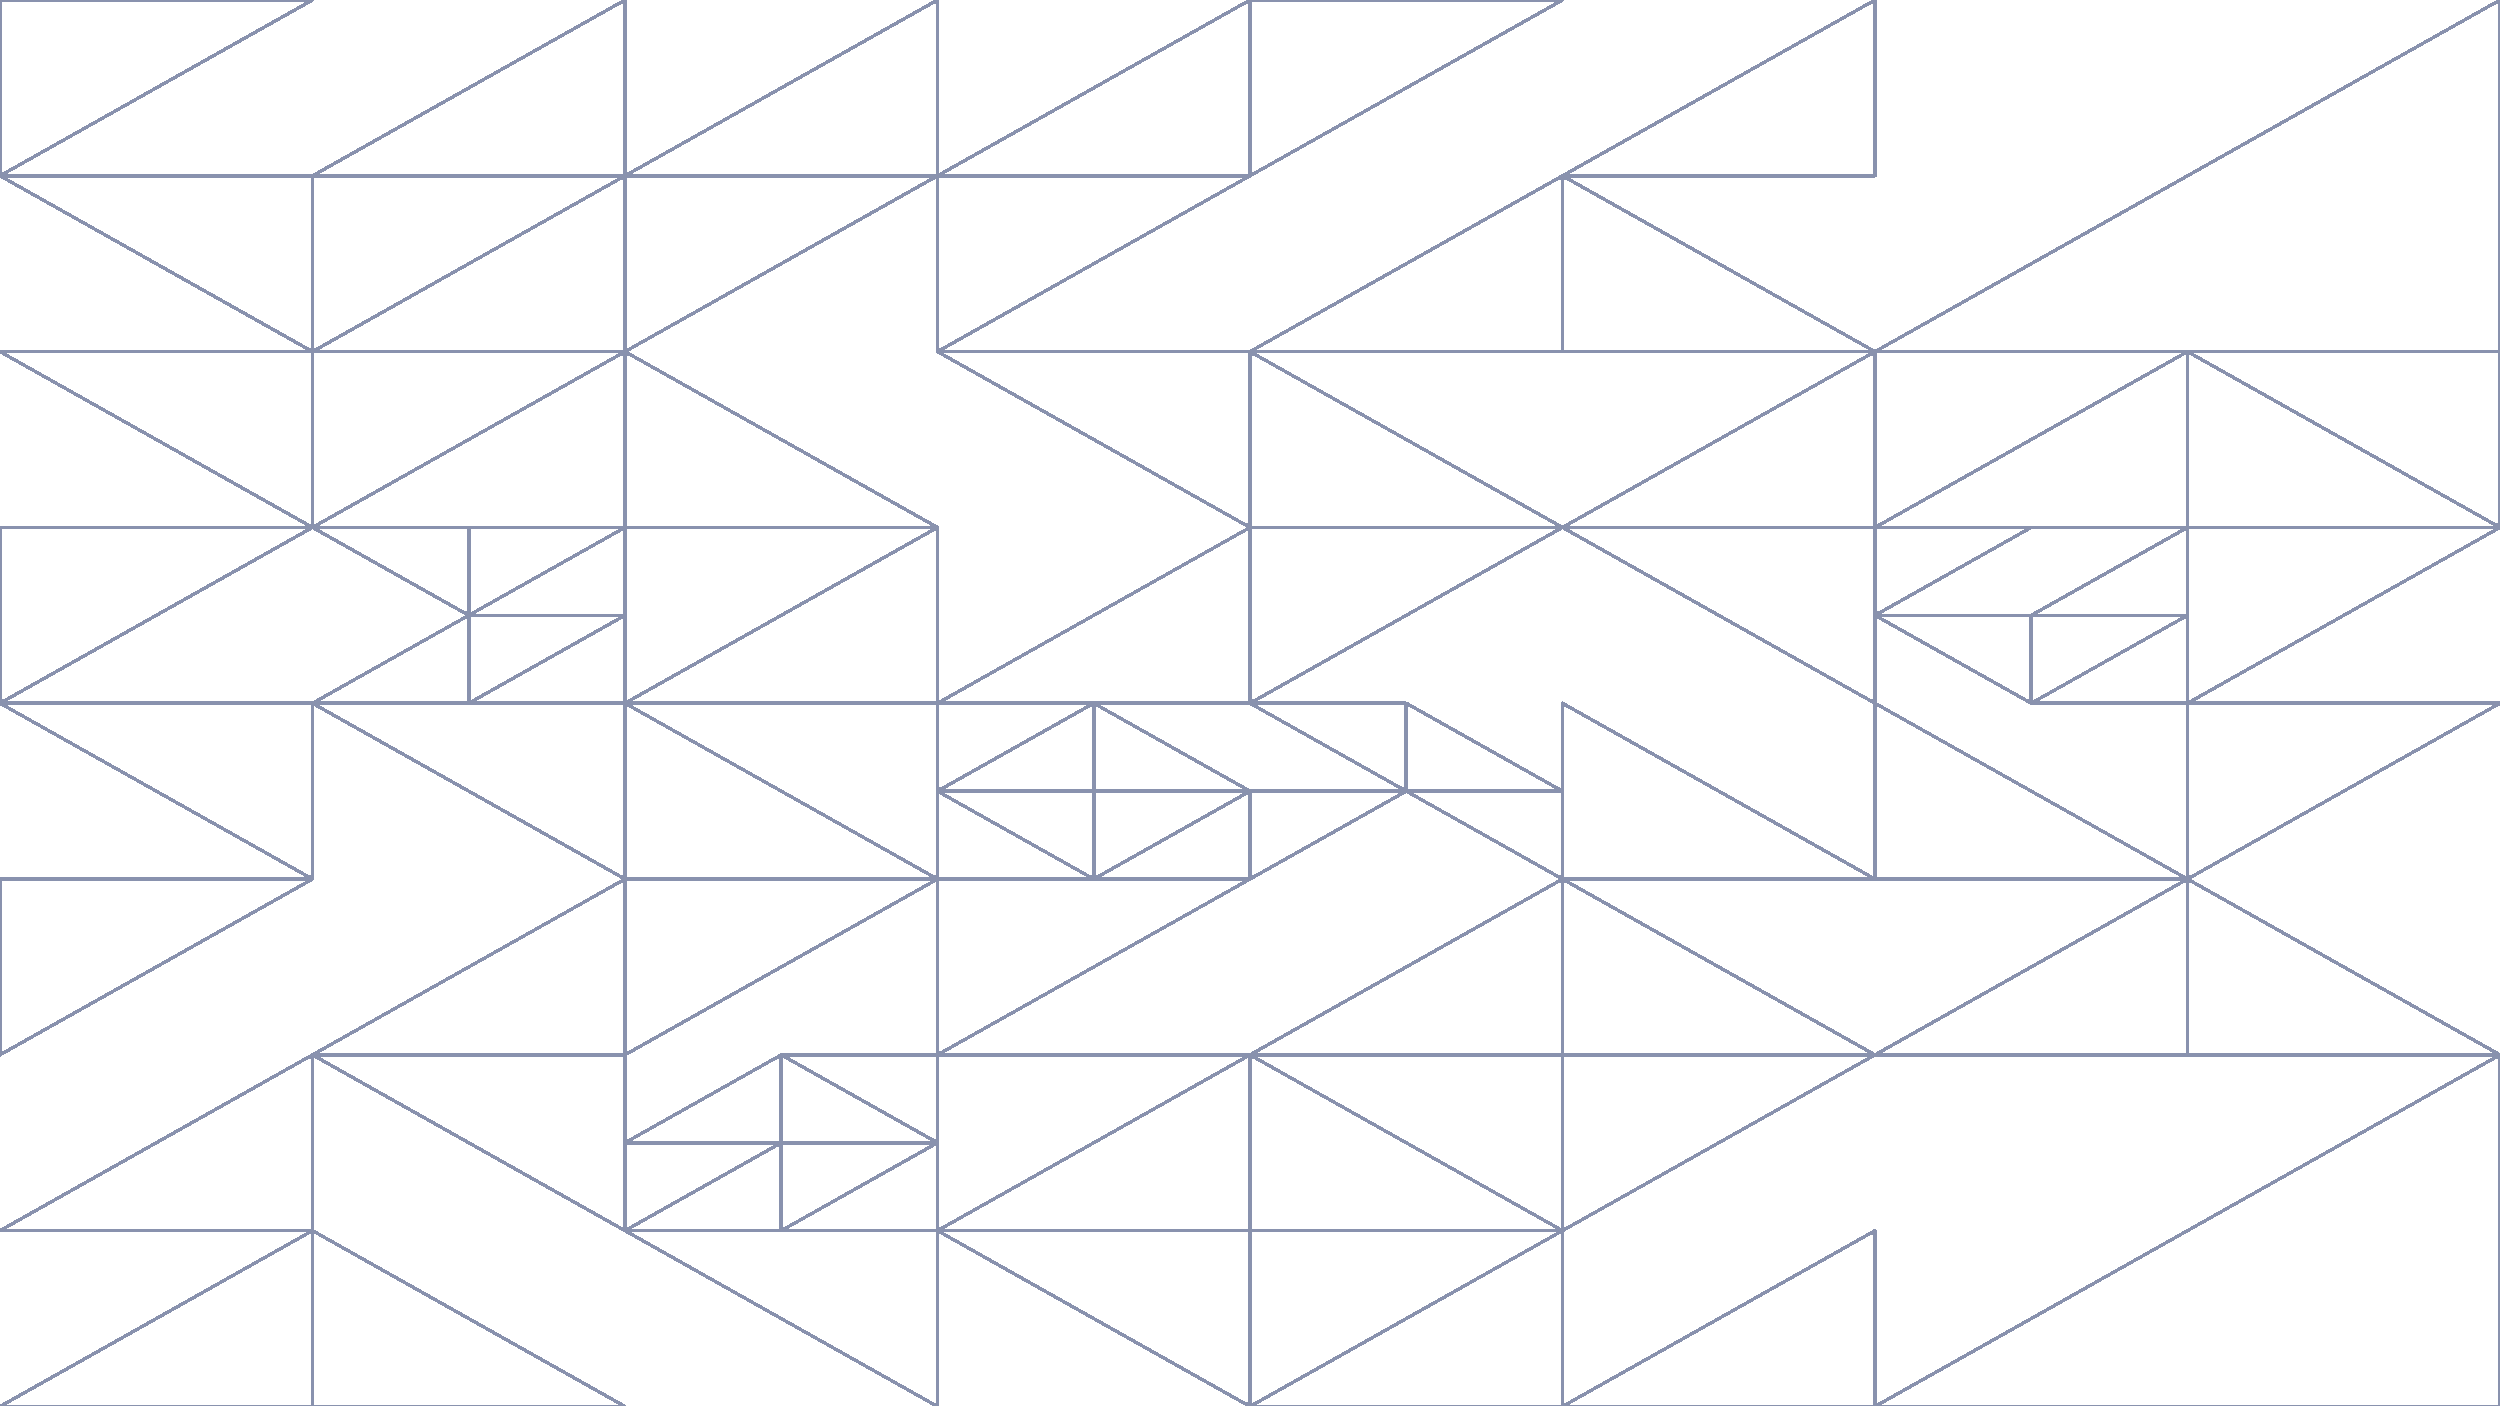 <svg xmlns="http://www.w3.org/2000/svg" version="1.1" xmlns:xlink="http://www.w3.org/1999/xlink" xmlns:svgjs="http://svgjs.dev/svgjs" viewBox="0 0 1422 800"><g shape-rendering="crispEdges" stroke-linejoin="round" fill="none" stroke-width="2" stroke="#8992ae"><polygon points="1422,200 1422,0 1066.5,200"></polygon><polygon points="888.75,100 1066.5,100 1066.5,0"></polygon><polygon points="711,0 888.75,0 711,100"></polygon><polygon points="711,200 888.75,100 888.75,200"></polygon><polygon points="1066.5,200 888.75,100 888.75,200"></polygon><polygon points="1066.5,300 888.75,300 1066.5,200"></polygon><polygon points="711,200 888.75,300 711,300"></polygon><polygon points="711,400 711,300 888.75,300"></polygon><polygon points="1066.5,400 1066.5,300 888.75,300"></polygon><polygon points="1422,300 1422,200 1244.25,200"></polygon><polygon points="1244.25,300 1244.25,200 1066.5,300"></polygon><polygon points="1244.25,350 1244.25,300 1155.375,350"></polygon><polygon points="1066.5,350 1155.375,300 1066.5,300"></polygon><polygon points="1155.375,400 1066.5,350 1155.375,350"></polygon><polygon points="1244.25,350 1155.375,400 1244.25,400"></polygon><polygon points="1422,300 1244.25,300 1244.25,400"></polygon><polygon points="711,0 533.25,100 711,100"></polygon><polygon points="533.25,0 355.5,100 533.25,100"></polygon><polygon points="355.5,100 355.5,200 533.25,100"></polygon><polygon points="533.25,200 533.25,100 711,100"></polygon><polygon points="177.75,100 355.5,100 355.5,0"></polygon><polygon points="0,100 177.75,0 0,0"></polygon><polygon points="177.75,100 177.75,200 0,100"></polygon><polygon points="355.5,200 355.5,100 177.75,200"></polygon><polygon points="355.5,300 355.5,200 177.75,300"></polygon><polygon points="177.75,300 177.75,200 0,200"></polygon><polygon points="177.75,300 0,300 0,400"></polygon><polygon points="355.5,300 355.5,350 266.625,350"></polygon><polygon points="266.625,300 177.75,300 266.625,350"></polygon><polygon points="266.625,400 266.625,350 177.75,400"></polygon><polygon points="355.5,350 355.5,400 266.625,400"></polygon><polygon points="711,300 711,200 533.25,200"></polygon><polygon points="355.5,300 355.5,200 533.25,300"></polygon><polygon points="533.25,400 355.5,400 533.25,300"></polygon><polygon points="711,400 711,300 533.25,400"></polygon><polygon points="622.125,450 622.125,400 711,450"></polygon><polygon points="533.25,400 533.25,450 622.125,400"></polygon><polygon points="622.125,500 622.125,450 533.25,450"></polygon><polygon points="711,500 711,450 622.125,500"></polygon><polygon points="533.25,500 533.25,400 355.5,400"></polygon><polygon points="533.25,500 355.5,500 355.5,600"></polygon><polygon points="533.25,500 711,500 533.25,600"></polygon><polygon points="355.5,500 177.75,400 355.5,400"></polygon><polygon points="177.75,400 0,400 177.75,500"></polygon><polygon points="177.75,500 0,500 0,600"></polygon><polygon points="355.5,500 177.75,600 355.5,600"></polygon><polygon points="355.5,600 355.5,700 177.75,600"></polygon><polygon points="177.75,700 177.75,600 0,700"></polygon><polygon points="177.75,700 177.75,800 0,800"></polygon><polygon points="177.75,700 177.75,800 355.5,800"></polygon><polygon points="711,600 533.25,700 533.25,600"></polygon><polygon points="444.375,600 533.25,600 533.25,650"></polygon><polygon points="444.375,600 444.375,650 355.5,650"></polygon><polygon points="355.5,700 444.375,650 444.375,700"></polygon><polygon points="444.375,700 533.25,650 444.375,650"></polygon><polygon points="533.25,700 533.25,800 355.5,700"></polygon><polygon points="533.25,700 711,700 711,800"></polygon><polygon points="1244.25,500 1244.25,400 1422,400"></polygon><polygon points="1244.25,500 1066.5,400 1066.5,500"></polygon><polygon points="1244.25,600 1244.25,500 1066.5,600"></polygon><polygon points="1422,600 1244.25,600 1244.25,500"></polygon><polygon points="888.75,400 888.75,500 1066.5,500"></polygon><polygon points="799.875,450 799.875,400 888.75,450"></polygon><polygon points="711,400 799.875,450 799.875,400"></polygon><polygon points="711,500 711,450 799.875,450"></polygon><polygon points="888.75,500 888.75,450 799.875,450"></polygon><polygon points="888.75,500 888.75,600 711,600"></polygon><polygon points="1066.5,600 888.75,500 888.75,600"></polygon><polygon points="1066.5,600 888.75,600 888.75,700"></polygon><polygon points="888.75,700 711,700 711,600"></polygon><polygon points="888.75,700 888.75,800 711,800"></polygon><polygon points="888.75,800 1066.5,700 1066.5,800"></polygon><polygon points="1422,600 1422,800 1066.5,800"></polygon></g><g fill="hsl(220, 62%, 45%)" stroke-width="3" stroke="hsl(220, 43%, 13%)"></g></svg>